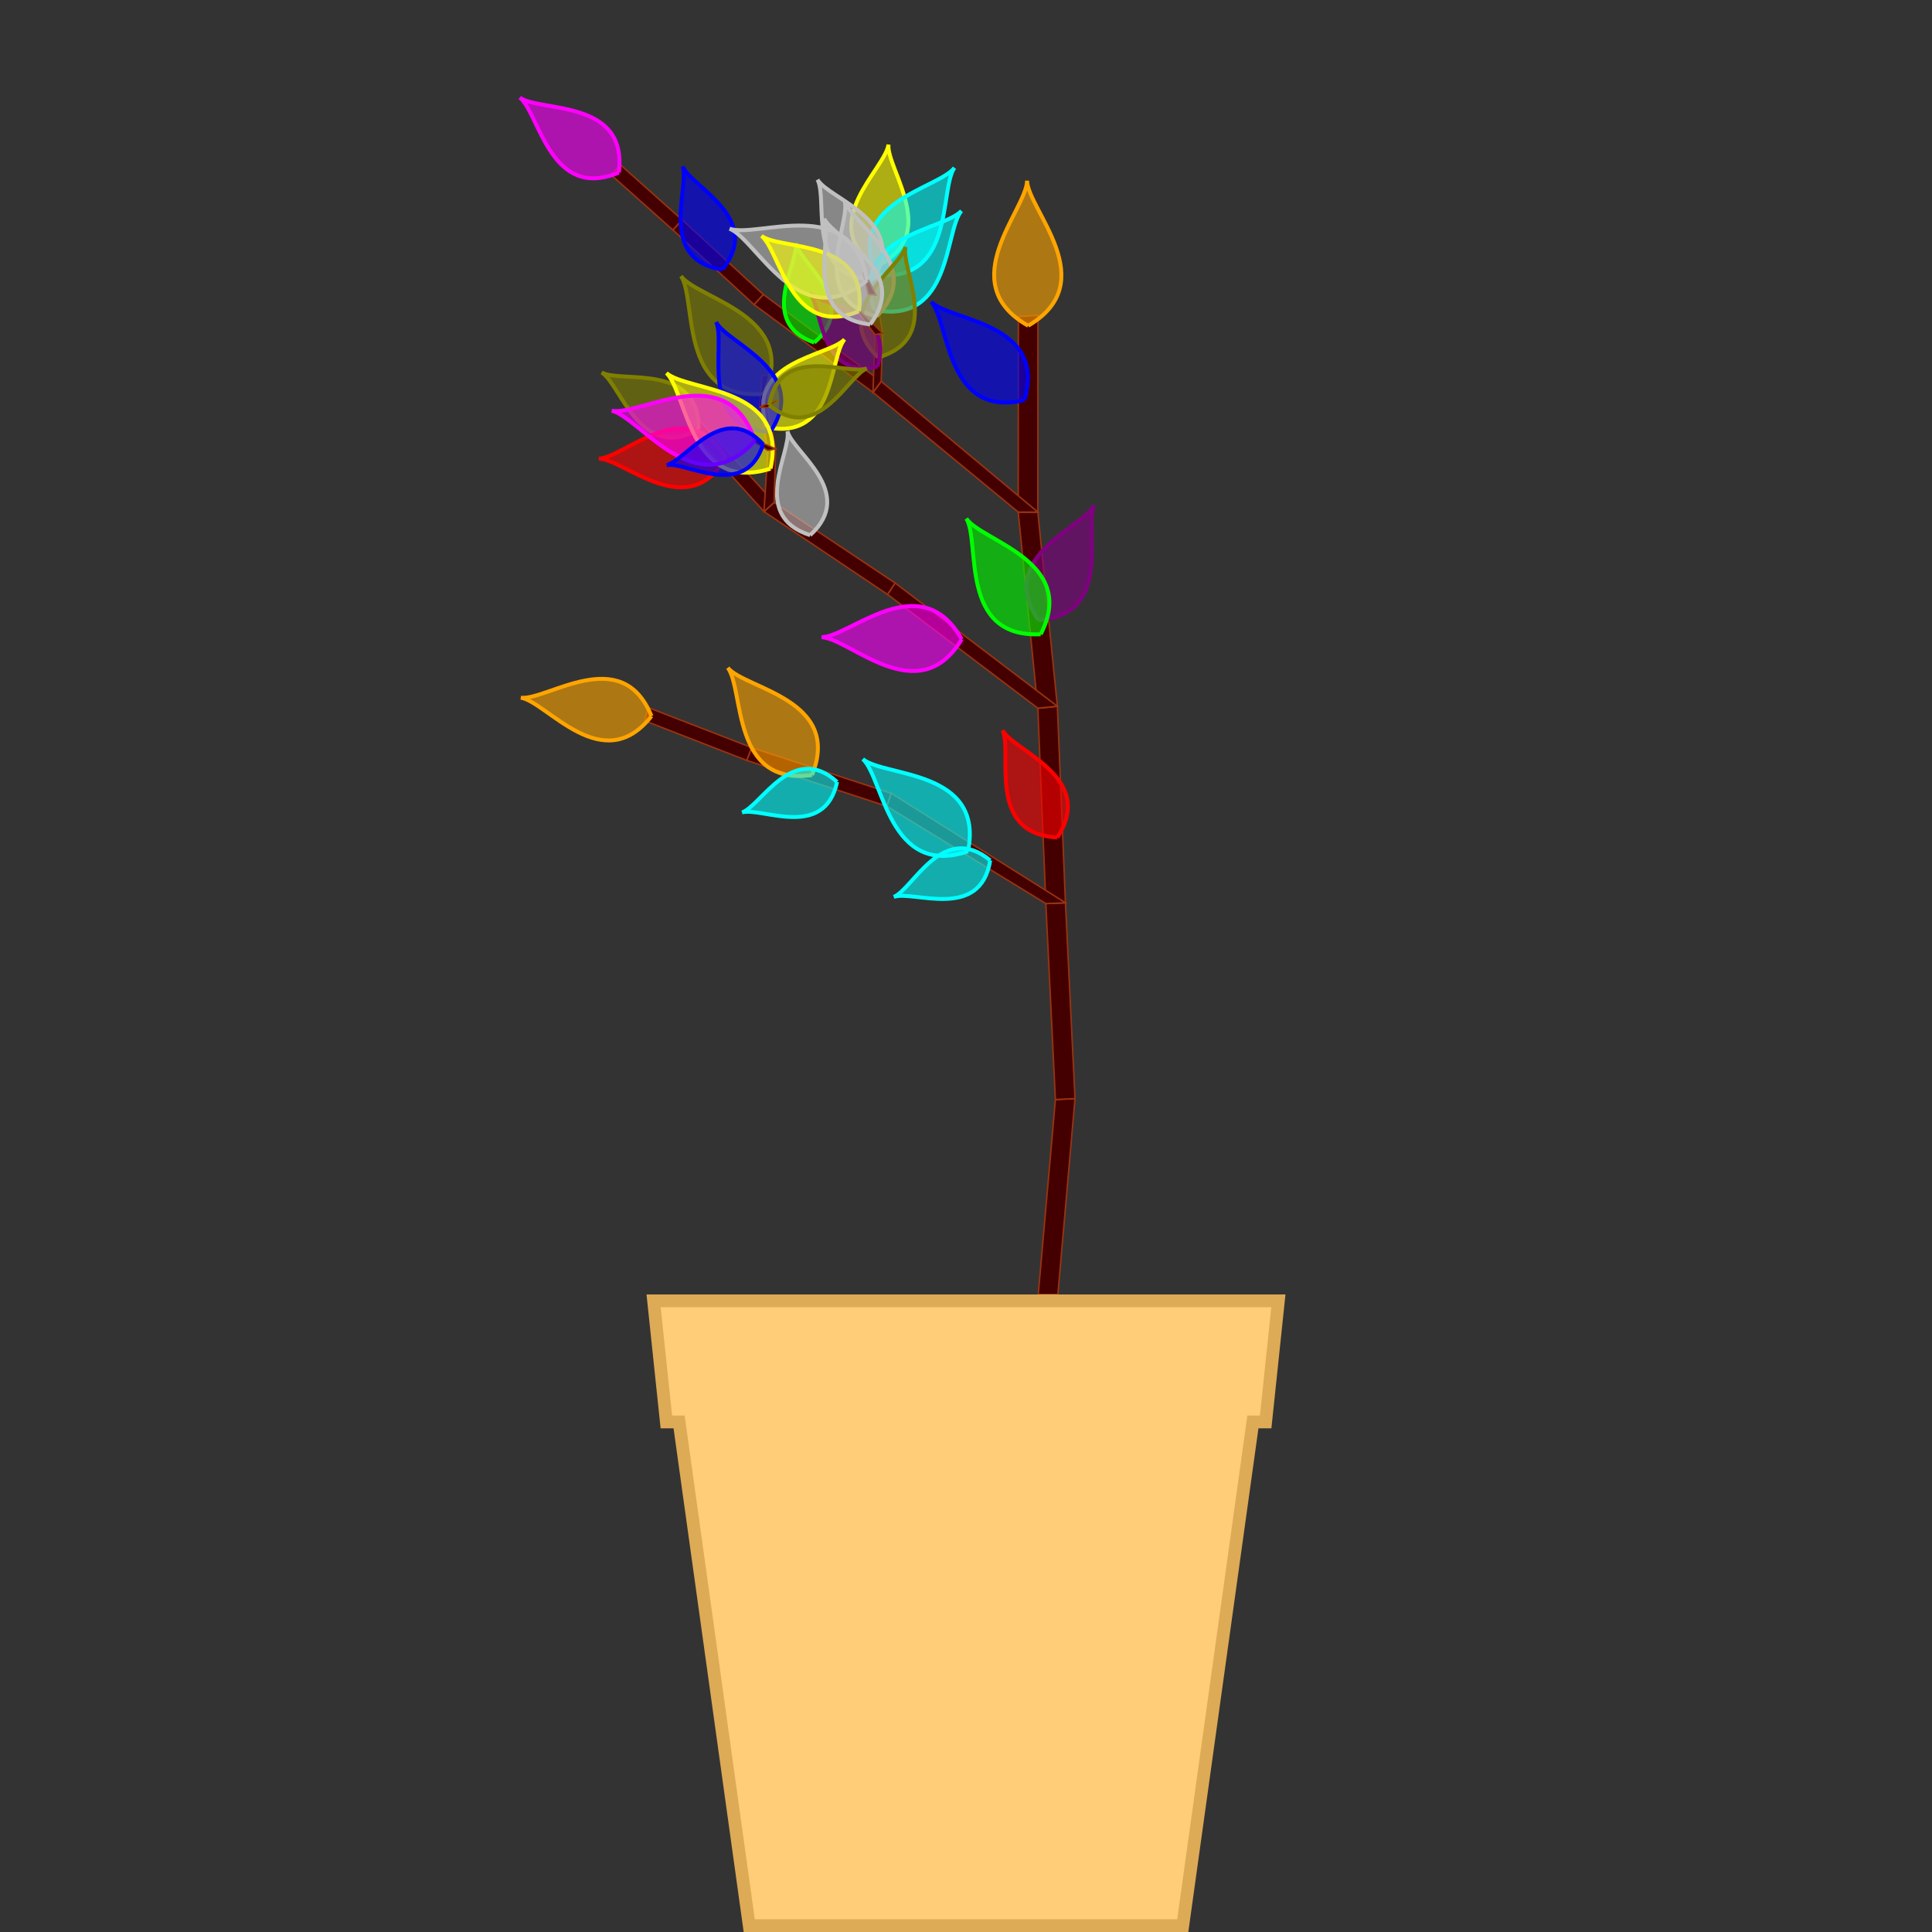 <svg class="svg-plant" viewBox="0 0 1 1" preserveAspectRatio="xMidYMax meet" xmlns="http://www.w3.org/2000/svg" xmlns:xlink="http://www.w3.org/1999/xlink"><rect x="0" y="0" width="1" height="1" fill="#333333" stroke="none"/><svg class="svg-plant-pot" viewBox="0 0 100 100" preserveAspectRatio="xMidYMax meet" xmlns="http://www.w3.org/2000/svg" xmlns:xlink="http://www.w3.org/1999/xlink" x="0" y="0.67" width="1" height="0.33"><path fill="#fc7" stroke="#da5" stroke-width="2" d="M 1 1 L 99 1 L 97 20 L 95 20 L 84 99 L 16 99 L 5 20 L 3 20 Z"></path></svg><svg class="svg-plant-body" viewBox="-30500 -66000 61000 66000" preserveAspectRatio="xMidYMax meet" xmlns="http://www.w3.org/2000/svg" xmlns:xlink="http://www.w3.org/1999/xlink" x="0" y="0" width="1" height="0.67"><path fill="#400" stroke="#931" stroke-width="75" d="M 3684 0 L 4559 -9937 L 5558 -9986 L 4684 0 Z"></path><path fill="#400" stroke="#931" stroke-width="75" d="M 4559 -9937 L 4071 -19929 L 5070 -19970 L 5558 -9986 Z"></path><path fill="#400" stroke="#931" stroke-width="75" d="M 4071 -19929 L 3663 -29891 L 4658 -29991 L 5070 -19970 Z"></path><path fill="#400" stroke="#931" stroke-width="75" d="M 3663 -29891 L 2662 -39892 L 3662 -39891 L 4658 -29991 Z"></path><path fill="#400" stroke="#931" stroke-width="75" d="M 2662 -39892 L 2671 -49854 L 3669 -49929 L 3662 -39891 Z"></path><path stroke="#FFA500" fill="#FFA500" stroke-width="200" fill-opacity="0.6" d="M 3170 -49391 C 6996 -51640 3150 -55309 3113 -56788 C 3099 -55308 -691 -51581 3170 -49391"></path><path stroke="#0000FF" fill="#0000FF" stroke-width="200" fill-opacity="0.6" d="M 2976 -45600 C 4154 -49570 -806 -49624 -1773 -50610 C -841 -49591 -1052 -44635 2976 -45600"></path><path stroke="#800080" fill="#800080" stroke-width="200" fill-opacity="0.6" d="M 3681 -34385 C 7580 -34656 5988 -39058 6539 -40239 C 5947 -39078 1496 -37626 3681 -34385"></path><path stroke="#00FF00" fill="#00FF00" stroke-width="200" fill-opacity="0.6" d="M 3808 -33661 C 5738 -37402 795 -38396 16 -39563 C 754 -38370 -397 -33461 3808 -33661"></path><path stroke="#FF0000" fill="#FF0000" stroke-width="200" fill-opacity="0.6" d="M 4659 -23301 C 6660 -26394 2441 -27684 1862 -28767 C 2402 -27665 980 -23488 4659 -23301"></path><path fill="#400" stroke="#931" stroke-width="75" d="M 4071 -19929 L -4035 -24891 L -3817 -25556 L 5070 -19970 Z"></path><path fill="#400" stroke="#931" stroke-width="75" d="M -4035 -24891 L -11181 -27229 L -10928 -27882 L -3817 -25556 Z"></path><path fill="#400" stroke="#931" stroke-width="75" d="M -11181 -27229 L -16384 -29249 L -16214 -29928 L -10928 -27882 Z"></path><path fill="#400" stroke="#931" stroke-width="75" d="M 3663 -29891 L -4002 -35692 L -3613 -36274 L 4658 -29991 Z"></path><path fill="#400" stroke="#931" stroke-width="75" d="M -4002 -35692 L -10301 -39917 L -9783 -40387 L -3613 -36274 Z"></path><path fill="#400" stroke="#931" stroke-width="75" d="M -10301 -39917 L -14013 -44022 L -13635 -44611 L -9783 -40387 Z"></path><path fill="#400" stroke="#931" stroke-width="75" d="M 2662 -39892 L -4742 -45994 L -4327 -46557 L 3662 -39891 Z"></path><path fill="#400" stroke="#931" stroke-width="75" d="M -4742 -45994 L -10808 -50469 L -10334 -50985 L -4327 -46557 Z"></path><path fill="#400" stroke="#931" stroke-width="75" d="M -10808 -50469 L -14945 -54273 L -14479 -54795 L -10334 -50985 Z"></path><path fill="#400" stroke="#931" stroke-width="75" d="M -14945 -54273 L -18101 -57088 L -17619 -57596 L -14479 -54795 Z"></path><path stroke="#FF00FF" fill="#FF00FF" stroke-width="200" fill-opacity="0.6" d="M -17702 -57202 C -17231 -60972 -21728 -60278 -22751 -61024 C -21754 -60242 -21203 -55726 -17702 -57202"></path><path stroke="#0000FF" fill="#0000FF" stroke-width="200" fill-opacity="0.6" d="M -12430 -52252 C -10299 -54881 -14027 -56473 -14449 -57519 C -14064 -56459 -15773 -52783 -12430 -52252"></path><path stroke="#00FF00" fill="#00FF00" stroke-width="200" fill-opacity="0.6" d="M -7737 -48533 C -5389 -50545 -8477 -52589 -8684 -53598 C -8512 -52582 -10653 -49560 -7737 -48533"></path><path stroke="#808000" fill="#808000" stroke-width="200" fill-opacity="0.6" d="M -13635 -44108 C -13609 -47547 -17579 -46447 -18578 -47010 C -17599 -46413 -16625 -42410 -13635 -44108"></path><path stroke="#FF0000" fill="#FF0000" stroke-width="200" fill-opacity="0.6" d="M -12248 -42674 C -14223 -46022 -17431 -42649 -18726 -42614 C -17431 -42603 -14161 -39290 -12248 -42674"></path><path stroke="#C0C0C0" fill="#C0C0C0" stroke-width="200" fill-opacity="0.6" d="M -7948 -38714 C -5539 -40905 -8855 -42960 -9104 -44017 C -8892 -42952 -11051 -39704 -7948 -38714"></path><path stroke="#FFA500" fill="#FFA500" stroke-width="200" fill-opacity="0.6" d="M -16037 -29487 C -17547 -33231 -21364 -30262 -22700 -30427 C -21371 -30216 -18524 -26307 -16037 -29487"></path><path stroke="#FF00FF" fill="#FF00FF" stroke-width="200" fill-opacity="0.6" d="M -219 -33407 C -2310 -37153 -5938 -33515 -7368 -33511 C -5938 -33465 -2418 -29724 -219 -33407"></path><path stroke="#FFA500" fill="#FFA500" stroke-width="200" fill-opacity="0.6" d="M -7849 -26483 C -6296 -30356 -11268 -30873 -12146 -31952 C -11306 -30843 -11980 -25891 -7849 -26483"></path><path stroke="#00FFFF" fill="#00FFFF" stroke-width="200" fill-opacity="0.6" d="M -6572 -26131 C -8835 -28184 -10456 -24903 -11421 -24575 C -10445 -24869 -7218 -23145 -6572 -26131"></path><path stroke="#00FFFF" fill="#00FFFF" stroke-width="200" fill-opacity="0.6" d="M 103 -22593 C 938 -26793 -4173 -26376 -5262 -27298 C -4206 -26339 -3951 -21217 103 -22593"></path><path stroke="#00FFFF" fill="#00FFFF" stroke-width="200" fill-opacity="0.6" d="M 1236 -22133 C -1208 -24130 -2706 -20659 -3683 -20269 C -2693 -20624 729 -19018 1236 -22133"></path><path fill="#400" stroke="#931" stroke-width="75" d="M -10301 -39917 L -10099 -43035 L -9706 -43112 L -9783 -40387 Z"></path><path fill="#400" stroke="#931" stroke-width="75" d="M -10099 -43035 L -10522 -45240 L -10123 -45213 L -9706 -43112 Z"></path><path fill="#400" stroke="#931" stroke-width="75" d="M -10522 -45240 L -10409 -46838 L -10014 -46899 L -10123 -45213 Z"></path><path fill="#400" stroke="#931" stroke-width="75" d="M -4742 -45994 L -4643 -48941 L -4249 -49007 L -4327 -46557 Z"></path><path fill="#400" stroke="#931" stroke-width="75" d="M -4643 -48941 L -4980 -50992 L -4582 -50951 L -4249 -49007 Z"></path><path fill="#400" stroke="#931" stroke-width="75" d="M -4980 -50992 L -4826 -52477 L -4426 -52487 L -4582 -50951 Z"></path><path stroke="#FFFF00" fill="#FFFF00" stroke-width="200" fill-opacity="0.6" d="M -4634 -52407 C -1196 -53920 -4067 -57383 -3953 -58630 C -4111 -57388 -7663 -54627 -4634 -52407"></path><path stroke="#00FFFF" fill="#00FFFF" stroke-width="200" fill-opacity="0.6" d="M -4578 -51987 C -544 -51553 -1368 -56342 -589 -57447 C -1406 -56369 -6219 -55698 -4578 -51987"></path><path stroke="#C0C0C0" fill="#C0C0C0" stroke-width="200" fill-opacity="0.6" d="M -4705 -51756 C -2923 -54772 -6981 -55834 -7572 -56841 C -7016 -55814 -8207 -51792 -4705 -51756"></path><path stroke="#00FFFF" fill="#00FFFF" stroke-width="200" fill-opacity="0.6" d="M -4672 -50198 C -716 -49406 -1102 -54223 -232 -55248 C -1137 -54254 -5964 -54020 -4672 -50198"></path><path stroke="#C0C0C0" fill="#C0C0C0" stroke-width="200" fill-opacity="0.6" d="M -4561 -49863 C -1987 -52474 -5839 -54582 -6184 -55755 C -5880 -54571 -8109 -50788 -4561 -49863"></path><path stroke="#808000" fill="#808000" stroke-width="200" fill-opacity="0.6" d="M -4478 -47775 C -1131 -48741 -3343 -52279 -3083 -53411 C -3382 -52289 -6988 -50191 -4478 -47775"></path><path stroke="#800080" fill="#800080" stroke-width="200" fill-opacity="0.6" d="M -4517 -47304 C -3595 -50235 -7274 -50334 -7980 -51077 C -7301 -50310 -7516 -46636 -4517 -47304"></path><path stroke="#808000" fill="#808000" stroke-width="200" fill-opacity="0.6" d="M -10308 -45922 C -8456 -49918 -13667 -50739 -14533 -51925 C -13709 -50710 -14694 -45527 -10308 -45922"></path><path stroke="#FFFF00" fill="#FFFF00" stroke-width="200" fill-opacity="0.6" d="M -10156 -44217 C -6639 -43502 -6970 -47787 -6193 -48697 C -7001 -47815 -11295 -47620 -10156 -44217"></path><path stroke="#0000FF" fill="#0000FF" stroke-width="200" fill-opacity="0.6" d="M -9991 -43964 C -7897 -47077 -12170 -48467 -12740 -49580 C -12210 -48447 -13734 -44221 -9991 -43964"></path><path stroke="#FFFF00" fill="#FFFF00" stroke-width="200" fill-opacity="0.6" d="M -9967 -42106 C -9026 -46326 -14197 -46025 -15275 -46981 C -14231 -45988 -14093 -40810 -9967 -42106"></path><path fill="#400" stroke="#931" stroke-width="75" d="M -10099 -43035 L -10822 -43498 L -10799 -43595 L -9706 -43112 Z"></path><path fill="#400" stroke="#931" stroke-width="75" d="M -10522 -45240 L -9673 -45616 L -9607 -45541 L -10123 -45213 Z"></path><path fill="#400" stroke="#931" stroke-width="75" d="M -4643 -48941 L -5547 -50149 L -5487 -50230 L -4249 -49007 Z"></path><path fill="#400" stroke="#931" stroke-width="75" d="M -4980 -50992 L -5248 -52081 L -5165 -52138 L -4582 -50951 Z"></path><path stroke="#C0C0C0" fill="#C0C0C0" stroke-width="200" fill-opacity="0.6" d="M -5042 -51705 C -5777 -56139 -10643 -53837 -12055 -54339 C -10662 -53788 -8515 -48851 -5042 -51705"></path><path stroke="#FFFF00" fill="#FFFF00" stroke-width="200" fill-opacity="0.6" d="M -5463 -50129 C -4956 -53862 -9423 -53221 -10429 -53972 C -9450 -53186 -8950 -48702 -5463 -50129"></path><path stroke="#C0C0C0" fill="#C0C0C0" stroke-width="200" fill-opacity="0.6" d="M -4885 -49458 C -2784 -52298 -6744 -53786 -7232 -54857 C -6782 -53769 -8394 -49858 -4885 -49458"></path><path stroke="#808000" fill="#808000" stroke-width="200" fill-opacity="0.6" d="M -10032 -45338 C -7561 -43315 -6042 -46824 -5053 -47217 C -6055 -46859 -9514 -48489 -10032 -45338"></path><path stroke="#FF00FF" fill="#FF00FF" stroke-width="200" fill-opacity="0.6" d="M -10765 -43523 C -12159 -47778 -16603 -44776 -18068 -45058 C -16613 -44725 -13754 -40189 -10765 -43523"></path><path stroke="#0000FF" fill="#0000FF" stroke-width="200" fill-opacity="0.6" d="M -10345 -43348 C -12373 -45585 -14284 -42515 -15263 -42286 C -14276 -42481 -11268 -40474 -10345 -43348"></path></svg></svg>